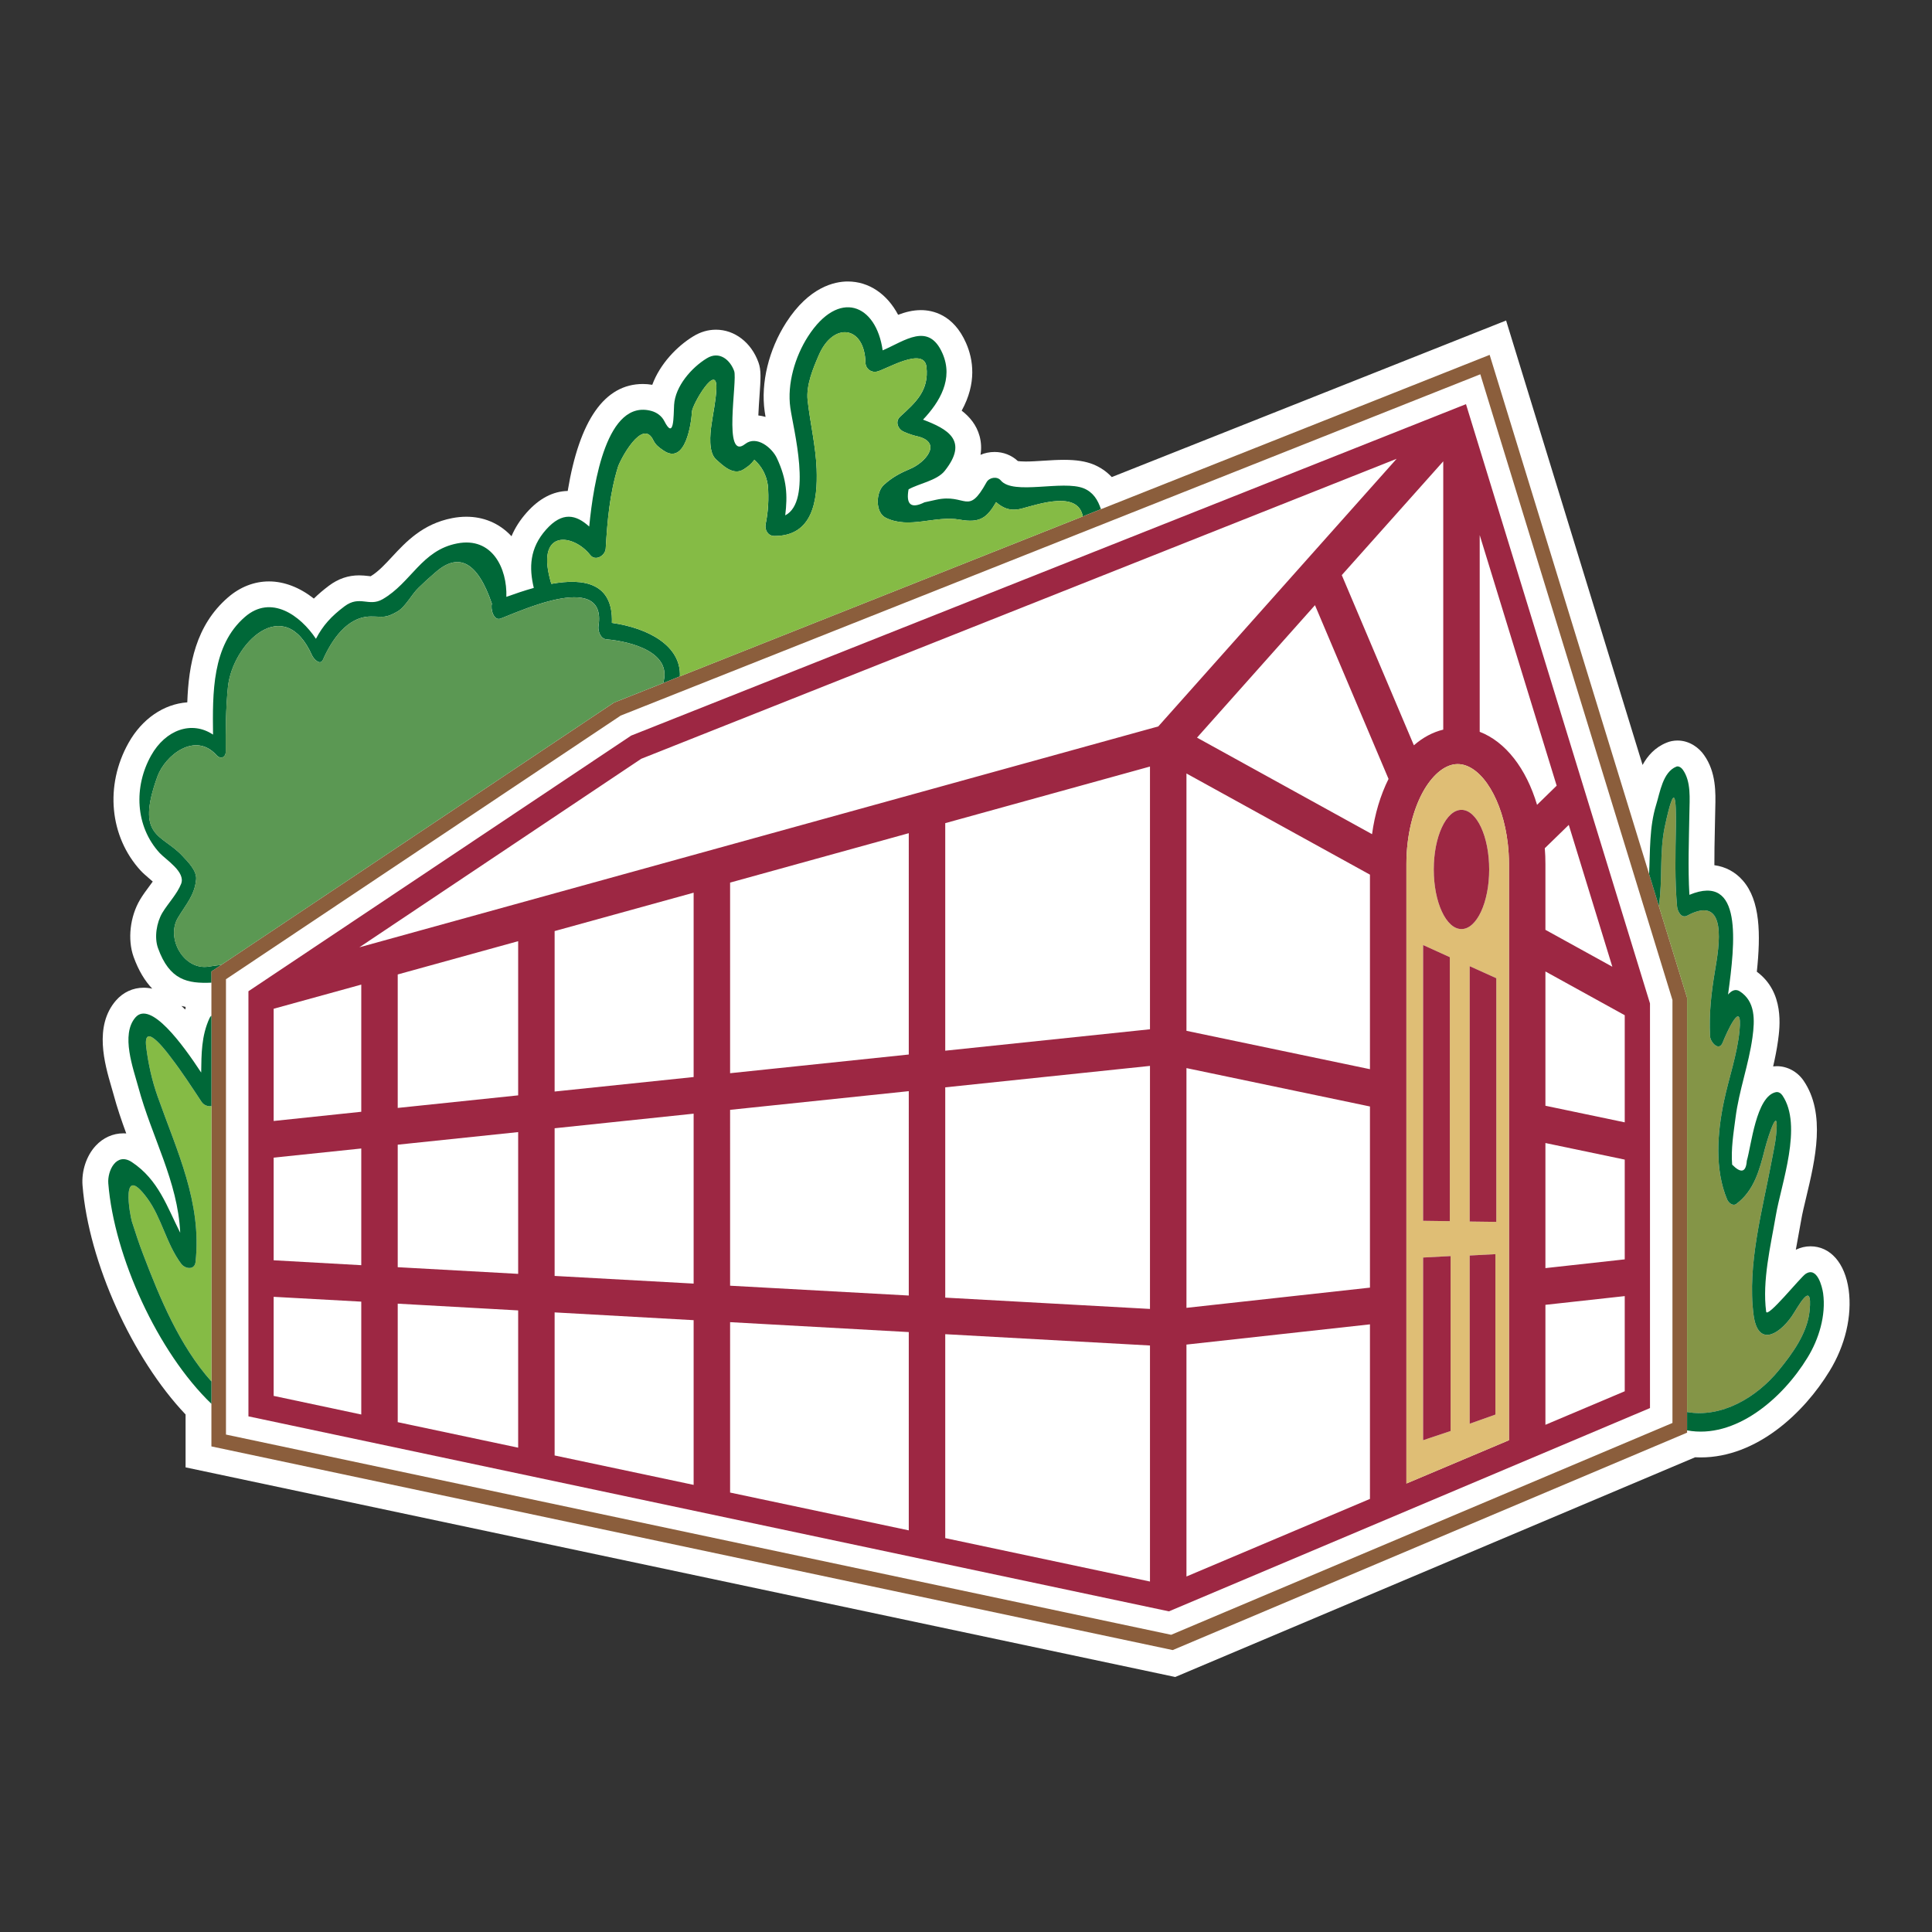 <?xml version="1.0" encoding="utf-8"?>
<!-- Generator: Adobe Illustrator 16.0.0, SVG Export Plug-In . SVG Version: 6.00 Build 0)  -->
<!DOCTYPE svg PUBLIC "-//W3C//DTD SVG 1.1//EN" "http://www.w3.org/Graphics/SVG/1.1/DTD/svg11.dtd">
<svg version="1.1" id="Layer_1" xmlns="http://www.w3.org/2000/svg" xmlns:xlink="http://www.w3.org/1999/xlink" x="0px" y="0px"
	 width="129px" height="128.999px" viewBox="0 0 129 128.999" enable-background="new 0 0 129 128.999" xml:space="preserve">
<rect x="0" y="0" width="129" height="128.999" fill="#333333" stroke="none"/>
<path fill="#FFFFFF" d="M12.391,97.976v-3.531c-3.559-3.747-6.471-10.167-6.88-15.29c-0.076-0.966,0.259-1.982,0.876-2.65
	c0.495-0.536,1.152-0.832,1.851-0.832c0.063,0,0.128,0.002,0.191,0.007c-0.31-0.845-0.609-1.716-0.854-2.628
	c-0.041-0.152-0.089-0.317-0.142-0.495c-0.439-1.511-1.178-4.041,0.31-5.754C8.226,66.25,8.88,65.95,9.588,65.95
	c0.193,0,0.384,0.021,0.577,0.063c-0.479-0.503-0.91-1.191-1.247-2.13c-0.411-1.155-0.237-2.686,0.433-3.813
	c0.191-0.32,0.4-0.602,0.603-0.874c0.084-0.112,0.168-0.227,0.245-0.335c-0.092-0.083-0.186-0.164-0.256-0.222
	c-0.194-0.167-0.379-0.325-0.546-0.502c-2.085-2.271-2.408-5.697-0.814-8.535c0.896-1.6,2.346-2.595,3.922-2.707
	c0.088-2.503,0.558-5.138,2.717-7.005c0.805-0.699,1.753-1.069,2.737-1.069c1.024,0,2.066,0.41,2.997,1.146
	c0.296-0.292,0.627-0.574,1.004-0.857c0.623-0.467,1.284-0.694,2.021-0.694c0.212,0,0.417,0.021,0.621,0.044
	c0.05,0.005,0.099,0.013,0.147,0.017c0.511-0.311,0.939-0.773,1.434-1.306c0.909-0.979,2.04-2.197,4.011-2.576
	c0.317-0.062,0.638-0.093,0.946-0.093c1.146,0,2.166,0.427,2.949,1.235c0.021,0.021,0.043,0.044,0.063,0.068
	c0.237-0.564,0.577-1.092,1.02-1.589c0.829-0.932,1.749-1.415,2.734-1.435c0.784-4.742,2.468-7.142,5.02-7.142
	c0.205,0,0.416,0.018,0.626,0.054c0.511-1.389,1.646-2.573,2.742-3.24c0.475-0.291,0.984-0.44,1.51-0.44
	c1.249,0,2.363,0.858,2.838,2.184c0.186,0.509,0.156,1.04,0.066,2.298c-0.021,0.314-0.056,0.789-0.074,1.244
	c0.164,0.019,0.326,0.052,0.482,0.098c-0.024-0.139-0.045-0.263-0.059-0.369c-0.269-1.897,0.27-4.117,1.438-5.936
	c1.534-2.382,3.234-2.738,4.111-2.738c1.415,0,2.629,0.84,3.362,2.225c0.476-0.182,0.983-0.313,1.524-0.313
	c0.764,0,2.173,0.285,3.012,2.199c0.479,1.089,0.725,2.662-0.292,4.514c0.531,0.408,0.991,0.954,1.194,1.697
	c0.11,0.407,0.133,0.825,0.063,1.252c0.29-0.124,0.61-0.19,0.941-0.19c0.586,0,1.138,0.217,1.551,0.606
	c0.089,0.014,0.252,0.031,0.526,0.031c0.367,0,0.765-0.027,1.165-0.052c0.46-0.03,0.937-0.06,1.4-0.06
	c0.815,0,1.438,0.098,1.958,0.309c0.474,0.196,0.881,0.477,1.223,0.842l26.329-10.454l9.113,29.676
	c0.333-0.61,0.828-1.177,1.607-1.49c0.209-0.089,0.463-0.141,0.725-0.141c0.817,0,1.453,0.503,1.775,0.974
	c0.812,1.142,0.773,2.524,0.747,3.534l-0.029,1.424c-0.018,0.817-0.034,1.609-0.031,2.392c0.75,0.102,1.401,0.452,1.901,1.026
	c1.165,1.333,1.199,3.575,0.934,6.087c1.858,1.369,1.538,3.71,1.414,4.61c-0.081,0.588-0.197,1.157-0.325,1.712
	c0.083-0.01,0.166-0.015,0.248-0.015c0.697,0,1.362,0.359,1.78,0.961c1.516,2.216,0.775,5.307,0.181,7.788
	c-0.136,0.566-0.264,1.101-0.334,1.513c-0.063,0.367-0.132,0.739-0.202,1.118c-0.053,0.291-0.107,0.583-0.159,0.875
	c0.314-0.15,0.646-0.228,0.976-0.228c1.327,0,2.305,1.112,2.553,2.901c0.238,1.744-0.228,3.724-1.281,5.434
	c-1.697,2.781-4.85,5.761-8.598,5.761c-0.125,0-0.251-0.002-0.375-0.009l-34.712,14.67L12.391,97.976z M12.116,67.166
	c0.08,0.075,0.161,0.154,0.244,0.237c0.01-0.023,0.02-0.046,0.03-0.068V67.23C12.299,67.211,12.207,67.19,12.116,67.166z"/>
<g>
	<path fill="#006838" d="M73.51,33.999l-1.211,0.481c-0.311-1.711-2.867-0.847-4.048-0.53c-0.755,0.207-1.271-0.006-1.741-0.42
		c-0.603,1.028-1.064,1.412-2.415,1.169c-1.669-0.298-3.367,0.646-4.943-0.122c-0.73-0.353-0.67-1.705-0.146-2.191
		c0.548-0.505,1.096-0.797,1.79-1.09c0.925-0.383,2.154-1.698,0.542-2.142c-0.335-0.074-0.658-0.177-0.968-0.317
		c-0.401-0.152-0.633-0.676-0.269-1.016c1.035-0.949,1.936-1.729,1.76-3.323c-0.159-1.388-2.709,0.176-3.3,0.31
		c-0.39,0.092-0.761-0.182-0.773-0.584c-0.054-2.489-2.154-2.757-3.122-0.499c-0.378,0.876-0.846,1.996-0.742,2.989
		c0.17,1.533,0.542,3.049,0.602,4.595c0.08,2.106-0.255,4.493-2.823,4.48c-0.427-0.006-0.645-0.39-0.584-0.773
		c0.177-0.858,0.226-1.734,0.151-2.611c-0.097-0.688-0.401-1.254-0.9-1.705c-0.262,0.33-0.348,0.39-0.699,0.627
		c-0.707,0.469-1.425-0.261-1.87-0.663c-0.511-0.475-0.383-1.687-0.298-2.295c0.11-0.785,0.293-1.601,0.329-2.386
		c0.091-1.875-1.607,1.01-1.631,1.504c-0.031,0.663-0.402,3.646-1.918,2.581c-0.286-0.195-0.505-0.354-0.663-0.676
		c-0.725-1.521-2.21,1.314-2.356,1.778c-0.554,1.79-0.712,3.597-0.82,5.454c-0.025,0.468-0.683,0.882-1.036,0.432
		c-1.106-1.406-3.578-1.747-2.683,1.619c0.028,0.104,0.054,0.207,0.09,0.31c2.18-0.395,4.134-0.067,4.042,2.605
		c2.44,0.347,4.632,1.534,4.54,3.572l-1.12,0.451c0.628-2.044-2.087-2.775-3.791-2.927c-0.39-0.03-0.573-0.56-0.523-0.889
		c0.304-1.954-1.169-2.119-2.824-1.771c-0.396,0.086-0.797,0.195-1.188,0.323c-1.072,0.341-2.051,0.773-2.514,0.949
		c-0.493,0.195-0.693-0.681-0.591-0.985c-0.949-2.788-2.215-3.482-3.786-2.082c-0.383,0.322-0.748,0.657-1.101,1.004
		c-0.475,0.444-0.871,1.272-1.418,1.595c-0.816,0.468-0.919,0.334-1.772,0.334c-1.619,0-2.652,1.638-3.201,2.879
		c-0.194,0.438-0.633-0.066-0.73-0.279c-1.862-4.188-5.313-0.804-5.617,2.105c-0.146,1.443-0.152,2.867-0.146,4.315
		c0,0.401-0.353,0.536-0.621,0.237c-1.412-1.582-3.427,0-3.944,1.43c-1.485,4.116,0.316,3.811,1.692,5.32
		c0.341,0.365,0.943,0.961,0.896,1.534c-0.093,1.065-0.677,1.674-1.212,2.568c-0.828,1.388,0.401,3.524,2.038,3.269
		c0.293-0.048,0.573-0.085,0.853-0.116l-0.656,0.438v0.749c-1.596,0.067-2.801-0.158-3.573-2.313
		c-0.256-0.718-0.092-1.704,0.291-2.35c0.379-0.633,0.987-1.253,1.255-1.936c0.31-0.791-0.999-1.595-1.431-2.057
		c-1.638-1.783-1.741-4.431-0.572-6.513c0.962-1.716,2.709-2.344,4.133-1.394c-0.03-2.77-0.079-5.946,2.131-7.858
		c1.746-1.516,3.7-0.103,4.741,1.461c0.469-0.896,1.023-1.504,1.905-2.167c1.022-0.767,1.619,0.055,2.544-0.475
		c1.912-1.102,2.604-3.269,4.979-3.725c2.344-0.457,3.348,1.667,3.286,3.567c0.572-0.207,1.199-0.42,1.832-0.597
		c-0.322-1.351-0.285-2.653,0.822-3.896c1.083-1.217,1.996-1.004,2.879-0.201c0.286-2.976,1.188-8.533,4.157-7.718
		c0.354,0.098,0.682,0.335,0.853,0.669c0.669,1.321,0.614-0.347,0.657-1.077c0.078-1.254,1.174-2.495,2.186-3.11
		c0.845-0.518,1.563,0.122,1.825,0.852c0.231,0.633-0.785,6.068,0.736,4.87c0.761-0.596,1.802,0.255,2.124,0.962
		c0.658,1.418,0.713,2.465,0.549,3.804c1.832-0.943,0.536-5.776,0.341-7.182c-0.226-1.595,0.316-3.421,1.181-4.766
		c2.051-3.184,4.547-2.167,4.984,0.931c1.479-0.633,3.068-1.912,3.994,0.201c0.748,1.705-0.184,3.244-1.298,4.425
		c1.632,0.621,3.068,1.388,1.443,3.427c-0.518,0.646-1.747,0.847-2.41,1.229c-0.183,1.022,0.17,1.309,1.064,0.864
		c0.256-0.055,0.519-0.115,0.773-0.17c2.021-0.445,2.106,1.12,3.366-1.163c0.176-0.329,0.706-0.426,0.955-0.128
		c0.834,1.004,4.133-0.042,5.546,0.53C72.999,32.873,73.309,33.39,73.51,33.999z"/>
</g>
<path fill="#8B5E3C" d="M110.761,60.495c0-0.006,0-0.006,0-0.006l-0.65-2.13L99.464,23.694L73.51,33.999l-1.211,0.481L45.395,45.162
	l-1.12,0.451l-3.285,1.303L14.772,64.427l-0.656,0.438v31.712l64.185,13.599l34.347-14.518V66.624L110.761,60.495z M110.92,94.514
	l-32.796,13.859L15.838,95.178V65.784l25.953-17.335l56.571-22.46l12.558,40.897V94.514z"/>
<path fill="#9D2743" d="M98.362,25.988l-56.571,22.46L15.838,65.784v29.394l62.286,13.195l32.796-13.859V66.886L98.362,25.988z
	 M24.122,94.447l-5.85-1.243v-6.615l5.85,0.322V94.447z M24.122,84.477l-5.85-0.328v-6.854l5.85-0.61V84.477z M24.122,74.233
	l-5.85,0.615v-7.493l5.85-1.613V74.233z M34.598,96.662l-8.042-1.704v-7.912l8.042,0.45V96.662z M34.598,85.056l-8.042-0.445v-8.18
	l8.042-0.841V85.056z M34.598,73.137l-8.042,0.84v-8.912l8.042-2.222V73.137z M46.314,99.146l-9.282-1.965v-9.552l9.282,0.519
	V99.146z M46.314,85.706l-9.282-0.512v-9.86l9.282-0.974V85.706z M46.314,71.914l-9.282,0.968V62.168l9.282-2.563V71.914z
	 M60.679,102.183l-11.93-2.525V88.281l11.93,0.662V102.183z M60.679,86.503l-11.93-0.656V74.104l11.93-1.247V86.503z M60.679,70.41
	l-11.93,1.248V58.931l11.93-3.299V70.41z M76.784,105.599l-13.67-2.899V89.084l13.67,0.755V105.599z M76.784,87.398l-13.67-0.755
	V72.602l13.67-1.431V87.398z M76.784,68.725l-13.67,1.43V54.962l13.67-3.78V68.725z M77.339,48.503L23.995,63.252l18.819-12.587
	l50.44-20.032L77.339,48.503z M96.366,30.803v17.914c-0.701,0.17-1.358,0.523-1.961,1.046L89.591,38.4L96.366,30.803z
	 M91.472,100.083l-12.252,5.18V89.778l12.252-1.351V100.083z M91.472,85.975L79.22,87.325V71.317l12.252,2.563V85.975z
	 M91.472,71.39L79.22,68.828V51.645l12.252,6.756V71.39z M91.612,55.698l-11.687-6.446l7.876-8.844l4.912,11.601
	C92.172,53.093,91.794,54.353,91.612,55.698z M100.754,96.164l-6.848,2.891V57.683c0-1.875,0.438-3.688,1.206-4.985
	c0.639-1.065,1.442-1.68,2.216-1.68c0.054,0,0.115,0.006,0.14,0.006c1.504,0.141,2.879,2.416,3.207,5.302
	c0.05,0.432,0.079,0.888,0.079,1.357V96.164z M98.8,48.863V35.728l5.139,16.732l-1.31,1.279
	C101.904,51.304,100.523,49.526,98.8,48.863z M104.747,55.078l2.909,9.471l-4.468-2.465v-4.401c0-0.353-0.012-0.706-0.042-1.047
	L104.747,55.078z M108.484,92.895l-5.296,2.239v-8.01l5.296-0.583V92.895z M108.484,84.088l-5.296,0.584V76.32l5.296,1.107V84.088z
	 M108.484,74.939l-5.296-1.108v-8.966l5.296,2.922V74.939z"/>
<path fill="#DFBE75" d="M100.675,56.326c-0.328-2.886-1.703-5.162-3.207-5.302c-0.025,0-0.086-0.006-0.14-0.006
	c-0.774,0-1.577,0.615-2.216,1.68c-0.768,1.296-1.206,3.11-1.206,4.985v41.372l6.848-2.891V57.683
	C100.754,57.214,100.725,56.757,100.675,56.326z M95.021,63.1l1.783,0.81v17.627l-1.783-0.024V63.1z M96.858,95.548l-1.838,0.616
	V83.966l1.838-0.098V95.548z M95.733,58.054c0-2.198,0.827-3.981,1.85-3.981s1.851,1.783,1.851,3.981c0,2.197-0.828,3.98-1.851,3.98
	S95.733,60.251,95.733,58.054z M99.848,94.452l-1.717,0.61V83.831l1.717-0.091V94.452z M99.908,81.585l-1.777-0.023V64.512
	l1.777,0.803V81.585z"/>
<polygon fill="#9D2743" points="96.804,63.91 96.804,81.537 95.021,81.513 95.021,63.1 "/>
<polygon fill="#9D2743" points="99.908,65.315 99.908,81.585 98.131,81.562 98.131,64.512 "/>
<polygon fill="#9D2743" points="99.848,83.74 99.848,94.452 98.131,95.063 98.131,83.831 "/>
<ellipse fill="#9D2743" cx="97.583" cy="58.054" rx="1.85" ry="3.98"/>
<polygon fill="#9D2743" points="96.858,83.868 96.858,95.548 95.021,96.164 95.021,83.966 "/>
<path fill="#85BB45" d="M14.116,73.849v18.394c-2.131-2.386-3.44-5.563-4.561-8.497c-0.279-0.718-0.511-1.448-0.748-2.179
	c-0.127-0.413-0.798-4.03,1.018-1.57c0.973,1.314,1.271,3.038,2.27,4.382c0.256,0.348,0.901,0.45,0.961-0.115
	c0.433-3.968-1.241-7.4-2.532-11.053c-0.377-1.065-0.62-2.161-0.761-3.287c-0.242-1.954,1.613,0.645,1.656,0.694
	c0.729,0.949,1.381,1.96,2.045,2.958C13.604,73.788,13.89,73.903,14.116,73.849z"/>
<path fill="#006838" d="M9.763,69.923c0.141,1.126,0.384,2.222,0.761,3.287c1.291,3.653,2.965,7.085,2.532,11.053
	c-0.06,0.565-0.705,0.463-0.961,0.115c-0.998-1.344-1.297-3.067-2.27-4.382c-1.815-2.46-1.145,1.157-1.018,1.57
	c0.237,0.73,0.469,1.461,0.748,2.179c1.12,2.935,2.43,6.111,4.561,8.497v1.491c-3.58-3.438-6.495-9.836-6.885-14.717
	c-0.067-0.84,0.535-2.105,1.57-1.425c1.783,1.182,2.349,2.982,3.231,4.717c-0.157-3.432-1.893-6.366-2.793-9.707
	c-0.336-1.248-1.194-3.518-0.195-4.668c1.005-1.145,3.147,1.79,4.389,3.682c0.019-1.242,0.007-2.44,0.56-3.64
	c0.03-0.067,0.073-0.122,0.123-0.159v6.032c-0.227,0.054-0.512-0.061-0.652-0.273c-0.664-0.999-1.315-2.009-2.045-2.958
	C11.376,70.568,9.521,67.969,9.763,69.923z"/>
<path fill="#849547" d="M120.828,87.52c-0.146,1.492-1.138,2.849-2.051,3.969c-1.516,1.862-3.859,3.195-6.13,2.795V66.624
	l-1.887-6.129c0-0.006,0-0.006,0-0.006c0.268-1.735,0.024-3.519,0.396-5.277c0.706-3.317,0.768-1.759,0.742-0.006
	c-0.029,1.783-0.079,3.536,0.08,5.319c0.03,0.329,0.286,0.828,0.688,0.608c2.732-1.473,2.118,2.076,1.844,3.677
	c-0.249,1.497-0.407,2.867-0.328,4.389c0.024,0.396,0.597,1.035,0.841,0.414c0.248-0.633,1.345-3.074,1.125-0.785
	c-0.158,1.601-0.712,3.141-1.041,4.711c-0.444,2.093-0.627,4.547,0.213,6.55c0.092,0.213,0.378,0.474,0.615,0.298
	c1.199-0.9,1.547-2.271,1.905-3.67c0.262-0.999,0.979-3.129,0.748-0.896c-0.055,0.554-0.188,1.108-0.286,1.656
	c-0.613,3.287-1.648,6.951-1.217,10.31c0.274,2.125,1.638,1.389,2.532,0.129C120.001,87.38,121.047,85.292,120.828,87.52z"/>
<path fill="#006838" d="M120.688,90.648c-1.686,2.764-4.839,5.453-8.041,4.858v-1.224c2.271,0.4,4.614-0.933,6.13-2.795
	c0.913-1.12,1.905-2.477,2.051-3.969c0.219-2.228-0.827-0.14-1.211,0.396c-0.895,1.26-2.258,1.996-2.532-0.129
	c-0.432-3.359,0.604-7.023,1.217-10.31c0.098-0.548,0.231-1.102,0.286-1.656c0.231-2.234-0.486-0.103-0.748,0.896
	c-0.358,1.399-0.706,2.77-1.905,3.67c-0.237,0.176-0.523-0.085-0.615-0.298c-0.84-2.003-0.656-4.457-0.213-6.55
	c0.329-1.57,0.883-3.11,1.041-4.711c0.22-2.289-0.876,0.152-1.125,0.785c-0.244,0.621-0.816-0.018-0.841-0.414
	c-0.079-1.522,0.079-2.892,0.329-4.389c0.273-1.601,0.889-5.149-1.845-3.677c-0.401,0.22-0.657-0.279-0.688-0.608
	c-0.159-1.783-0.109-3.536-0.079-5.319c0.024-1.753-0.037-3.312-0.743,0.006c-0.371,1.759-0.128,3.542-0.396,5.277l-0.65-2.13
	c0.078-1.541,0.006-3.117,0.474-4.632c0.256-0.815,0.438-2.173,1.346-2.538c0.158-0.066,0.354,0.091,0.433,0.207
	c0.565,0.798,0.45,1.948,0.438,2.874c-0.03,1.832-0.104,3.652,0,5.479c3.579-1.479,3.057,3.195,2.581,6.658
	c0.237-0.273,0.505-0.396,0.785-0.213c1.047,0.676,1.004,1.918,0.846,3.068c-0.249,1.82-0.9,3.548-1.132,5.369
	c-0.134,1.028-0.311,2.094-0.226,3.134c0.597,0.604,0.926,0.517,0.979-0.262c0.299-0.98,0.615-4.303,1.942-4.578
	c0.177-0.036,0.335,0.074,0.433,0.214c1.381,2.021-0.08,5.904-0.438,8.029c-0.347,2.032-0.913,4.339-0.646,6.408
	c0.062,0.487,2.271-2.269,2.63-2.513c0.779-0.524,1.113,0.858,1.175,1.296C121.93,87.824,121.449,89.414,120.688,90.648z"/>
<path fill="#85BB45" d="M72.299,34.48L45.395,45.162c0.092-2.039-2.1-3.226-4.54-3.573c0.092-2.672-1.862-3-4.042-2.605
	c-0.036-0.104-0.062-0.207-0.091-0.31c-0.895-3.366,1.576-3.025,2.684-1.619c0.354,0.45,1.011,0.036,1.036-0.432
	c0.108-1.856,0.267-3.664,0.82-5.454c0.146-0.462,1.632-3.299,2.356-1.778c0.158,0.323,0.377,0.481,0.663,0.676
	c1.516,1.065,1.887-1.918,1.918-2.581c0.023-0.494,1.722-3.378,1.631-1.504c-0.036,0.785-0.219,1.601-0.329,2.386
	c-0.085,0.609-0.213,1.819,0.298,2.294c0.445,0.402,1.163,1.132,1.87,0.663c0.352-0.237,0.438-0.298,0.699-0.627
	c0.499,0.451,0.804,1.017,0.9,1.705c0.074,0.876,0.025,1.753-0.151,2.611c-0.062,0.383,0.157,0.767,0.584,0.773
	c2.568,0.013,2.903-2.374,2.823-4.48c-0.06-1.545-0.432-3.062-0.603-4.596c-0.103-0.992,0.365-2.112,0.743-2.989
	c0.968-2.258,3.068-1.99,3.122,0.5c0.013,0.402,0.384,0.676,0.773,0.584c0.591-0.134,3.141-1.698,3.299-0.31
	c0.177,1.595-0.724,2.374-1.759,3.323c-0.364,0.34-0.133,0.864,0.269,1.016c0.31,0.141,0.633,0.244,0.968,0.317
	c1.612,0.444,0.383,1.759-0.543,2.142c-0.693,0.292-1.241,0.584-1.789,1.09c-0.523,0.487-0.584,1.838,0.146,2.191
	c1.576,0.768,3.274-0.176,4.943,0.122c1.351,0.243,1.813-0.14,2.415-1.169c0.47,0.414,0.986,0.627,1.741,0.42
	C69.432,33.634,71.988,32.77,72.299,34.48z"/>
<path fill="#5B9853" d="M44.274,45.612l-3.286,1.303L14.772,64.427c-0.279,0.031-0.56,0.067-0.853,0.116
	c-1.637,0.256-2.866-1.881-2.038-3.269c0.535-0.895,1.119-1.503,1.212-2.568c0.047-0.573-0.555-1.169-0.896-1.534
	c-1.376-1.509-3.178-1.205-1.692-5.32c0.518-1.43,2.531-3.012,3.944-1.43c0.269,0.298,0.621,0.165,0.621-0.237
	c-0.007-1.449,0-2.874,0.146-4.315c0.304-2.91,3.756-6.294,5.618-2.106c0.098,0.213,0.536,0.718,0.73,0.28
	c0.548-1.242,1.582-2.879,3.201-2.879c0.853,0,0.956,0.134,1.772-0.334c0.547-0.323,0.943-1.151,1.418-1.595
	c0.353-0.347,0.718-0.682,1.101-1.004c1.571-1.4,2.837-0.706,3.786,2.081c-0.103,0.305,0.098,1.181,0.591,0.986
	c0.463-0.176,1.442-0.608,2.514-0.949c0.391-0.127,0.791-0.237,1.188-0.323c1.655-0.347,3.128-0.183,2.824,1.771
	c-0.05,0.329,0.134,0.858,0.523,0.889C42.188,42.837,44.902,43.568,44.274,45.612z"/>
<polygon fill="none" stroke="#FFFFFF" stroke-width="1.5" stroke-miterlimit="10" points="78.124,108.373 110.92,94.514 
	110.92,66.886 98.362,25.988 41.791,48.449 15.838,65.784 15.838,95.178 "/>
</svg>

